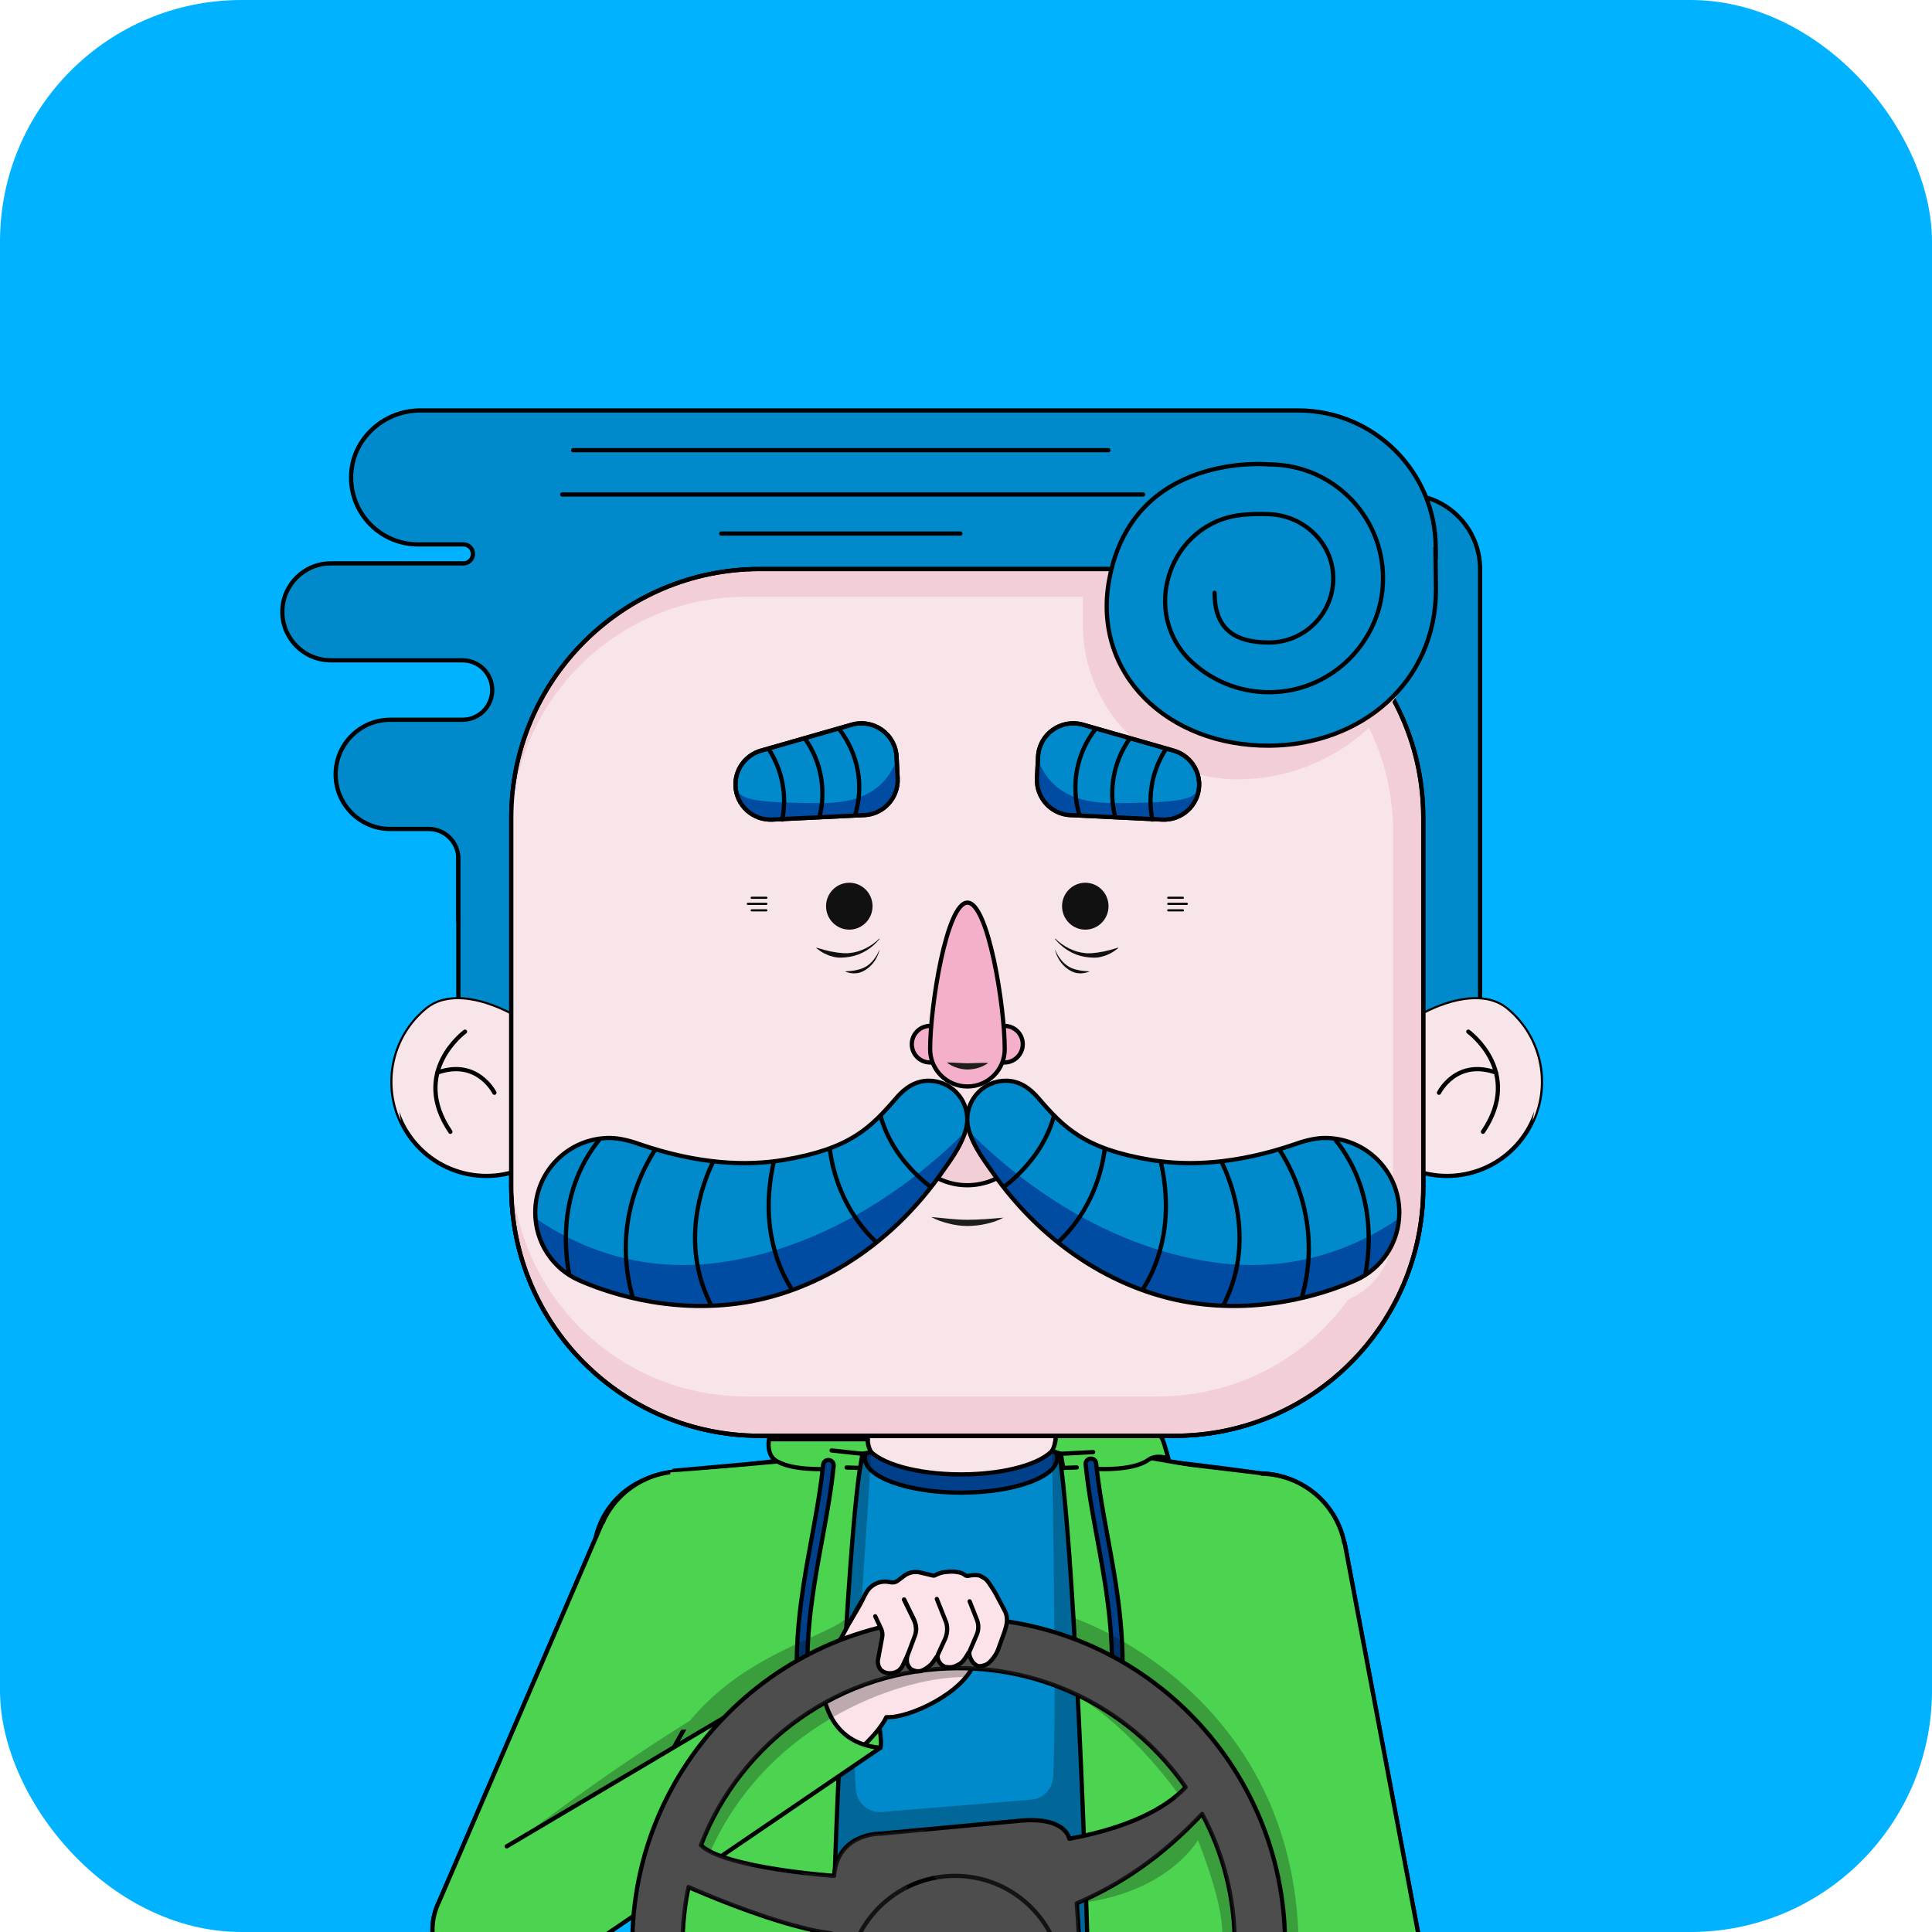 <svg width="128" height="128" viewBox="0 0 128 128" fill="none" xmlns="http://www.w3.org/2000/svg">
<g clip-path="url(#clip0_3173_310803)">
<path d="M130.477 -2.476H-2.476V130.477H130.477V-2.476Z" fill="#00B2FF"/>
<path d="M83.427 97.615H44.803C41.78 97.615 39.328 100.067 39.328 103.09V103.55C39.328 105.087 39.962 106.475 40.98 107.468C43.364 109.79 45.097 112.698 45.768 115.96L48.547 147.349H79.846L82.732 116.527C83.276 113.108 84.796 109.877 87.264 107.454C88.273 106.461 88.902 105.078 88.902 103.55V103.09C88.902 100.067 86.451 97.615 83.427 97.615Z" fill="#F8E5E9" stroke="black" stroke-width="0.28" stroke-linecap="round" stroke-linejoin="round"/>
<path fill-rule="evenodd" clip-rule="evenodd" d="M53.696 114.967C54.008 114.967 54.263 115.203 54.263 115.495C54.263 115.786 54.01 116.022 53.696 116.022C53.382 116.022 53.13 115.786 53.13 115.495C53.13 115.203 53.382 114.967 53.696 114.967Z" fill="#F2BCCF" stroke="#F2BCCF" stroke-width="0.28" stroke-linecap="round" stroke-linejoin="round"/>
<path fill-rule="evenodd" clip-rule="evenodd" d="M74.944 114.967C75.255 114.967 75.51 115.203 75.51 115.495C75.51 115.786 75.258 116.022 74.944 116.022C74.629 116.022 74.377 115.786 74.377 115.495C74.377 115.203 74.629 114.967 74.944 114.967Z" fill="#F2BCCF" stroke="#F2BCCF" stroke-width="0.28" stroke-linecap="round" stroke-linejoin="round"/>
<path d="M89.09 104.874C89.09 101.099 87.43 98.185 83.904 97.669C77.661 96.752 63.706 95.349 63.706 95.349C63.706 95.349 51.298 96.752 44.615 97.66C40.425 98.23 39.152 100.989 39.152 104.874C39.152 105.636 39.27 106.371 39.491 107.064L39.508 107.112C39.544 107.224 39.584 107.336 39.626 107.448L43.347 118.793C46.758 128.46 43.734 144.283 43.734 154.534V154.624L49.498 156.2C58.711 158.864 68.482 158.934 77.734 156.407L84.583 154.626V154.413C84.583 144.241 81.531 128.496 84.891 118.896L88.624 107.426C88.661 107.328 88.697 107.227 88.728 107.126L88.748 107.067C88.966 106.377 89.087 105.639 89.087 104.876L89.09 104.874Z" fill="#008ACB" stroke="black" stroke-width="0.28" stroke-linecap="round" stroke-linejoin="round"/>
<path d="M66.648 91.625H60.716C58.896 91.625 57.421 93.1 57.421 94.92V95.061C57.421 96.881 58.896 98.356 60.716 98.356H66.648C68.468 98.356 69.943 96.881 69.943 95.061V94.92C69.943 93.1 68.468 91.625 66.648 91.625Z" fill="#F8E5E9" stroke="black" stroke-width="0.28" stroke-linecap="round" stroke-linejoin="round"/>
<path fill-rule="evenodd" clip-rule="evenodd" d="M69.822 95.983C69.965 96.177 70.044 96.379 70.044 96.586C70.044 97.859 67.189 98.892 63.669 98.892C60.15 98.892 57.294 97.859 57.294 96.586C57.294 96.376 57.373 96.174 57.516 95.981C58.251 96.962 60.727 97.683 63.669 97.683C66.611 97.683 69.088 96.962 69.822 95.983Z" fill="#00408B" stroke="black" stroke-width="0.28" stroke-linecap="round" stroke-linejoin="round"/>
<path opacity="0.25" d="M57.718 96.205C57.291 104.116 56.318 114.561 56.711 118.622C56.795 119.485 57.555 120.119 58.422 120.049L68.322 119.23C69.113 119.166 69.733 118.529 69.775 117.735C70.021 113.147 69.696 96.129 69.696 96.129L70.916 96.637L73.9 132.616L52.953 132.182C52.953 132.182 54.751 97.422 56.335 95.812C57.92 94.202 57.721 96.208 57.721 96.208L57.718 96.205Z" fill="black"/>
<path d="M70.044 95.523C71.458 102.086 73.126 150.319 72.013 158.245C72.013 158.245 83.231 157.221 85.079 155.073C85.079 155.073 85.581 138.733 85.079 132.661C84.577 126.59 86.383 115.262 85.982 110.536C85.581 105.811 82.667 97.717 82.667 97.717L70.041 95.523H70.044Z" fill="#4CD34F" stroke="black" stroke-width="0.28" stroke-linecap="round" stroke-linejoin="round"/>
<path d="M72.748 97.324C72.748 97.324 75.067 97.45 76.076 96.724C76.654 96.308 77.412 96.637 77.412 96.637C77.269 96.168 77.078 95.31 76.87 95.125C75.883 95.125 74.831 95.125 69.946 95.125C69.974 95.663 69.699 96.129 69.699 96.129L70.279 96.314L70.445 97.251L71.337 97.223" fill="#4CD34F"/>
<path d="M72.748 97.324C72.748 97.324 75.067 97.45 76.076 96.724C76.654 96.308 77.412 96.637 77.412 96.637C77.269 96.168 77.078 95.31 76.87 95.125C75.883 95.125 74.831 95.125 69.946 95.125C69.974 95.663 69.699 96.129 69.699 96.129L70.279 96.314L70.445 97.251L71.337 97.223" stroke="black" stroke-width="0.28" stroke-linecap="round" stroke-linejoin="round"/>
<path d="M70.277 96.317L72.425 96.205" stroke="black" stroke-width="0.28" stroke-linecap="round" stroke-linejoin="round"/>
<path d="M74.024 111.105H74.018C73.825 111.103 73.67 110.943 73.673 110.749C73.721 107.524 73.202 104.694 72.697 101.957C72.389 100.28 72.097 98.695 71.926 97.024C71.906 96.83 72.046 96.659 72.24 96.639C72.433 96.617 72.605 96.76 72.624 96.954C72.793 98.597 73.081 100.168 73.387 101.831C73.897 104.602 74.422 107.465 74.374 110.758C74.371 110.951 74.214 111.103 74.024 111.103V111.105Z" fill="#00408B" stroke="black" stroke-width="0.28" stroke-linecap="round" stroke-linejoin="round"/>
<path d="M57.14 96.317C55.727 102.88 54.058 150.319 55.171 158.247C55.171 158.247 43.953 157.224 42.105 155.075C42.105 155.075 41.603 138.736 42.105 132.664C42.607 126.592 40.801 115.265 41.202 110.539C41.603 105.813 44.638 97.439 44.638 97.439L57.14 96.32V96.317Z" fill="#4CD34F" stroke="black" stroke-width="0.28" stroke-linecap="round" stroke-linejoin="round"/>
<path d="M54.669 97.324C54.669 97.324 52.35 97.45 51.34 96.724C50.763 96.308 50.948 95.355 50.948 95.355H57.505C57.423 95.748 57.721 96.208 57.721 96.208L57.143 96.317L56.977 97.254L56.086 97.226" fill="#4CD34F"/>
<path d="M54.669 97.324C54.669 97.324 52.35 97.45 51.34 96.724C50.763 96.308 50.948 95.355 50.948 95.355H57.505C57.423 95.748 57.721 96.208 57.721 96.208L57.143 96.317L56.977 97.254L56.086 97.226" stroke="black" stroke-width="0.28" stroke-linecap="round" stroke-linejoin="round"/>
<path d="M57.14 96.317L55.096 96.096" stroke="black" stroke-width="0.28" stroke-linecap="round" stroke-linejoin="round"/>
<path d="M53.135 111.198H53.141C53.334 111.195 53.489 111.035 53.486 110.842C53.438 107.617 53.957 104.787 54.462 102.049C54.77 100.372 55.062 98.788 55.233 97.116C55.252 96.923 55.112 96.752 54.919 96.732C54.725 96.71 54.554 96.853 54.535 97.046C54.366 98.69 54.077 100.26 53.772 101.923C53.261 104.694 52.737 107.558 52.785 110.85C52.787 111.044 52.944 111.195 53.135 111.195V111.198Z" fill="#00408B" stroke="black" stroke-width="0.28" stroke-linecap="round" stroke-linejoin="round"/>
<path d="M58.063 113.201C58.517 115.565 58.324 115.801 58.324 115.801C58.324 115.801 56.885 115.815 55.6 114.533C54.316 113.248 58.063 113.201 58.063 113.201Z" fill="#4CD34F" stroke="black" stroke-width="0.28" stroke-linecap="round" stroke-linejoin="round"/>
<path d="M40.021 100.673C39.987 100.743 39.962 100.813 39.931 100.883L39.906 100.872L29.097 125.973C28.046 128.104 28.921 130.684 31.052 131.736C33.184 132.788 35.764 131.913 36.816 129.781L49.969 106.234C50.073 106.071 50.168 105.9 50.255 105.721C51.649 102.897 50.49 99.475 47.663 98.078C44.839 96.684 41.418 97.843 40.021 100.67V100.673Z" stroke="black" stroke-width="0.28" stroke-linecap="round" stroke-linejoin="round"/>
<path d="M51.831 119.836C51.831 119.836 57.651 116.041 58.722 113.767C60.225 113.851 63.812 112.163 64.527 110.228C65.4 107.877 63.024 109.585 61.958 108.318C60.727 106.851 58.169 105.401 57.238 105.847C56.467 107 55.18 109.728 53.957 111.621C52.098 114.513 51.828 119.833 51.828 119.833L51.831 119.836Z" fill="#F8E5E9"/>
<path d="M51.831 119.836C51.831 119.836 57.651 116.041 58.722 113.767C60.225 113.851 63.812 112.163 64.527 110.228C65.4 107.877 63.024 109.585 61.958 108.318C60.727 106.851 58.169 105.401 57.238 105.847C56.467 107 55.18 109.728 53.957 111.621C52.098 114.513 51.828 119.833 51.828 119.833L51.831 119.836Z" fill="#FBE3E9" stroke="black" stroke-width="0.28" stroke-linecap="round" stroke-linejoin="round"/>
<path d="M40.021 100.673C39.987 100.743 39.962 100.813 39.931 100.883L39.906 100.872L29.097 125.973C28.046 128.104 28.921 130.684 31.052 131.736C33.184 132.788 35.764 131.913 36.816 129.781L49.969 106.234C50.073 106.071 50.168 105.9 50.255 105.721C51.649 102.897 50.49 99.475 47.663 98.078C44.839 96.684 41.418 97.843 40.021 100.67V100.673Z" fill="#4CD34F" stroke="black" stroke-width="0.28" stroke-linecap="round" stroke-linejoin="round"/>
<path d="M44.407 97.554L50.693 97.088L52.333 114.157L45.005 114.608L44.407 97.554Z" fill="#4CD34F"/>
<path d="M33.571 122.326L54.414 109.978C54.251 112.583 54.997 115.497 58.324 115.8L35.817 131.127C35.696 131.22 35.57 131.304 35.438 131.385" fill="#4CD34F"/>
<path d="M33.571 122.326L54.414 109.978C54.251 112.583 54.997 115.497 58.324 115.8L35.817 131.127C35.696 131.22 35.57 131.304 35.438 131.385" stroke="black" stroke-width="0.28" stroke-linecap="round" stroke-linejoin="round"/>
<path opacity="0.25" d="M64 111.114C60.281 111.005 51.046 113.773 47.06 122.674L43.552 124.281L48.611 114.608L60.985 109.072L64.468 110.149L64.003 111.117L64 111.114Z" fill="black"/>
<path d="M89.014 101.996C89.034 102.072 89.042 102.148 89.056 102.221L89.084 102.215L94.144 129.071C94.704 131.38 93.285 133.707 90.977 134.268C88.669 134.829 86.341 133.41 85.78 131.102L78.093 105.25C78.029 105.067 77.972 104.879 77.925 104.689C77.182 101.626 79.061 98.541 82.123 97.798C85.186 97.055 88.271 98.934 89.014 101.996Z" stroke="black" stroke-width="0.28" stroke-linecap="round" stroke-linejoin="round"/>
<path d="M94.258 129.86C94.267 130.014 94.267 130.168 94.258 130.317L94.225 157.423C94.306 158.971 93.12 160.289 91.575 160.373C90.026 160.455 88.708 159.268 88.624 157.723L85.716 130.774C85.691 130.625 85.674 130.474 85.665 130.32C85.539 127.947 87.359 125.919 89.735 125.793C92.107 125.667 94.135 127.487 94.261 129.862L94.258 129.86Z" fill="#F8E5E9" stroke="black" stroke-width="0.28" stroke-linecap="round" stroke-linejoin="round"/>
<path d="M89.014 101.996C89.034 102.072 89.042 102.148 89.056 102.221L89.084 102.215L94.144 129.071C94.704 131.38 93.285 133.707 90.977 134.268C88.669 134.829 86.341 133.41 85.78 131.102L78.093 105.25C78.029 105.067 77.972 104.879 77.925 104.689C77.182 101.626 79.061 98.541 82.123 97.798C85.186 97.055 88.271 98.934 89.014 101.996Z" fill="#4CD34F" stroke="black" stroke-width="0.28" stroke-linecap="round" stroke-linejoin="round"/>
<path d="M83.352 97.717L77.022 96.962L74.374 118.571L83.447 118.35L83.907 98.356C83.915 98.031 83.674 97.753 83.352 97.717Z" fill="#4CD34F"/>
<path d="M77.824 37.699H50.345C41.248 37.699 33.873 45.073 33.873 54.17V78.654C33.873 87.751 41.248 95.125 50.345 95.125H77.824C86.921 95.125 94.295 87.751 94.295 78.654V54.17C94.295 45.073 86.921 37.699 77.824 37.699Z" fill="#008ACB" stroke="black" stroke-width="0.28" stroke-linecap="round" stroke-linejoin="round"/>
<path d="M35.321 48.758L93.109 32.76C95.846 32.76 98.061 34.979 98.061 37.713V69.206C98.061 71.943 95.843 74.158 93.109 74.158H35.321C32.584 74.158 30.368 71.94 30.368 69.206V53.71C30.368 50.973 32.586 48.758 35.321 48.758Z" fill="#008ACB" stroke="black" stroke-width="0.28" stroke-linecap="round" stroke-linejoin="round"/>
<path d="M30.368 61.022V56.891C30.368 55.802 29.487 54.922 28.399 54.922H25.855C23.858 54.922 22.238 53.303 22.238 51.304C22.238 49.307 23.856 47.686 25.855 47.686H30.643C31.731 47.686 32.611 46.805 32.611 45.717C32.611 44.629 31.731 43.748 30.643 43.748H21.918C20.145 43.748 18.706 42.31 18.706 40.537C18.706 38.765 20.145 37.326 21.918 37.326H30.704C31.052 37.326 31.333 37.045 31.333 36.698C31.333 36.35 31.052 36.069 30.704 36.069H27.698C25.219 36.069 23.213 34.036 23.261 31.549C23.306 29.106 25.401 27.193 27.847 27.193H86.01C91.042 27.193 95.12 31.271 95.12 36.302V37.012" fill="#008ACB"/>
<path d="M30.368 61.022V56.891C30.368 55.802 29.487 54.922 28.399 54.922H25.855C23.858 54.922 22.238 53.303 22.238 51.304C22.238 49.307 23.856 47.686 25.855 47.686H30.643C31.731 47.686 32.611 46.805 32.611 45.717C32.611 44.629 31.731 43.748 30.643 43.748H21.918C20.145 43.748 18.706 42.31 18.706 40.537C18.706 38.765 20.145 37.326 21.918 37.326H30.704C31.052 37.326 31.333 37.045 31.333 36.698C31.333 36.35 31.052 36.069 30.704 36.069H27.698C25.219 36.069 23.213 34.036 23.261 31.549C23.306 29.106 25.401 27.193 27.847 27.193H86.01C91.042 27.193 95.12 31.271 95.12 36.302V37.012" stroke="black" stroke-width="0.28" stroke-linecap="round" stroke-linejoin="round"/>
<path d="M47.782 35.349H63.627" stroke="black" stroke-width="0.28" stroke-linecap="round" stroke-linejoin="round"/>
<path d="M37.248 32.76H75.732" stroke="black" stroke-width="0.28" stroke-linecap="round" stroke-linejoin="round"/>
<path d="M37.974 29.827H73.435" stroke="black" stroke-width="0.28" stroke-linecap="round" stroke-linejoin="round"/>
<g style="mix-blend-mode:multiply">
<path d="M93.106 72.916H35.321C32.584 72.916 30.368 70.697 30.368 67.963V69.205C30.368 71.943 32.587 74.158 35.321 74.158H93.109C95.846 74.158 98.062 71.94 98.062 69.205V67.963C98.062 70.7 95.843 72.916 93.109 72.916H93.106Z" fill="#008ACB"/>
</g>
<path d="M38.232 71.3C39.079 73.12 38.835 74.318 36.173 76.5C33.512 78.679 29.585 78.289 27.406 75.628C25.227 72.966 25.617 69.04 28.279 66.861C30.94 64.681 36.858 68.353 38.232 71.303V71.3Z" fill="#F8E5E9" stroke="black" stroke-width="0.28" stroke-linecap="round" stroke-linejoin="round"/>
<g style="mix-blend-mode:multiply">
<path d="M28.691 68.103C31.344 65.93 37.228 69.57 38.63 72.515C38.571 72.131 38.434 71.735 38.232 71.3C36.858 68.35 30.94 64.679 28.279 66.858C26.046 68.687 25.418 71.741 26.559 74.251C26.077 72.035 26.82 69.637 28.694 68.1L28.691 68.103Z" fill="#F8E5E9"/>
</g>
<g style="mix-blend-mode:multiply">
<path d="M32.825 72.546C32.825 72.546 28.477 69.926 29.891 75.075C29.891 75.075 27.05 71.407 30.811 68.277C30.811 68.277 29.734 69.848 31.358 70.647C34.002 71.951 32.825 72.546 32.825 72.546Z" fill="#F8E5E9"/>
</g>
<path d="M29.838 74.983C27.14 71.006 30.808 68.35 30.808 68.35" stroke="black" stroke-width="0.28" stroke-linecap="round" stroke-linejoin="round"/>
<path d="M32.755 72.397C32.755 72.397 31.627 70.114 28.977 71.062" stroke="black" stroke-width="0.28" stroke-linecap="round" stroke-linejoin="round"/>
<path d="M89.861 71.3C89.014 73.12 89.258 74.318 91.92 76.5C94.581 78.679 98.507 78.289 100.687 75.628C102.866 72.966 102.476 69.04 99.814 66.861C97.153 64.681 91.235 68.353 89.861 71.303V71.3Z" fill="#F8E5E9" stroke="black" stroke-width="0.28" stroke-linecap="round" stroke-linejoin="round"/>
<g style="mix-blend-mode:multiply">
<path d="M99.399 68.103C96.746 65.93 90.862 69.57 89.46 72.515C89.522 72.131 89.656 71.735 89.858 71.3C91.232 68.35 97.15 64.679 99.812 66.858C102.044 68.687 102.672 71.741 101.531 74.251C102.013 72.035 101.27 69.637 99.397 68.1L99.399 68.103Z" fill="#F8E5E9"/>
</g>
<g style="mix-blend-mode:multiply">
<path d="M95.268 72.546C95.268 72.546 99.615 69.926 98.202 75.075C98.202 75.075 101.043 71.407 97.282 68.277C97.282 68.277 98.359 69.848 96.735 70.647C94.09 71.951 95.268 72.546 95.268 72.546Z" fill="#F8E5E9"/>
</g>
<path d="M98.252 74.983C100.95 71.006 97.282 68.35 97.282 68.35" stroke="black" stroke-width="0.28" stroke-linecap="round" stroke-linejoin="round"/>
<path d="M95.336 72.397C95.336 72.397 96.463 70.114 99.113 71.062" stroke="black" stroke-width="0.28" stroke-linecap="round" stroke-linejoin="round"/>
<path d="M77.824 37.699H50.345C41.248 37.699 33.873 45.073 33.873 54.17V78.654C33.873 87.751 41.248 95.125 50.345 95.125H77.824C86.921 95.125 94.295 87.751 94.295 78.654V54.17C94.295 45.073 86.921 37.699 77.824 37.699Z" fill="#F2CED6" stroke="black" stroke-width="0.28" stroke-linecap="round" stroke-linejoin="round"/>
<path d="M76.741 39.536H49.428C40.837 39.536 33.873 46.5 33.873 55.09V76.963C33.873 85.553 40.837 92.517 49.428 92.517H76.741C85.332 92.517 92.295 85.553 92.295 76.963V55.09C92.295 46.5 85.332 39.536 76.741 39.536Z" fill="#F8E5E9"/>
<path d="M77.824 37.699H50.345C41.248 37.699 33.873 45.073 33.873 54.17V78.654C33.873 87.751 41.248 95.125 50.345 95.125H77.824C86.921 95.125 94.295 87.751 94.295 78.654V54.17C94.295 45.073 86.921 37.699 77.824 37.699Z" stroke="black" stroke-width="0.28" stroke-linecap="round" stroke-linejoin="round"/>
<path d="M94.811 38.812C94.811 45.891 89.073 51.629 81.994 51.629C76.332 51.629 71.741 47.038 71.741 41.376V38.372" fill="#F2CED6"/>
<path d="M70.922 54.002L77.005 54.299C78.289 54.361 79.383 53.371 79.445 52.086C79.498 51.007 78.8 50.031 77.759 49.733L71.744 48.011C70.299 47.599 68.847 48.637 68.773 50.137L68.703 51.565C68.642 52.849 69.632 53.943 70.916 54.005L70.922 54.002Z" fill="#008ACB" stroke="black" stroke-width="0.28" stroke-linecap="round" stroke-linejoin="round"/>
<path d="M70.922 54.002L77.005 54.299C78.228 54.358 79.274 53.463 79.428 52.272C79.03 52.883 78.718 53.203 73.687 53.203C70.131 53.203 69.203 51.385 68.765 50.362L68.706 51.562C68.644 52.846 69.634 53.94 70.919 54.002H70.922Z" fill="#004CA2"/>
<path d="M70.922 54.002L77.005 54.299C78.289 54.361 79.383 53.371 79.445 52.086C79.498 51.007 78.8 50.031 77.759 49.733L71.744 48.011C70.299 47.599 68.847 48.637 68.773 50.137L68.703 51.565C68.642 52.849 69.632 53.943 70.916 54.005L70.922 54.002Z" stroke="black" stroke-width="0.28" stroke-linecap="round" stroke-linejoin="round"/>
<path d="M71.53 54.03C70.916 52.07 71.314 49.933 72.56 48.328" stroke="black" stroke-width="0.28" stroke-linecap="round" stroke-linejoin="round"/>
<path d="M73.892 54.145C73.426 52.367 73.774 50.471 74.817 48.979" stroke="black" stroke-width="0.28" stroke-linecap="round" stroke-linejoin="round"/>
<path d="M76.349 54.299C76.023 52.692 76.349 51.018 77.229 49.652" stroke="black" stroke-width="0.28" stroke-linecap="round" stroke-linejoin="round"/>
<path d="M57.252 54.002L51.169 54.299C49.885 54.361 48.791 53.371 48.729 52.086C48.676 51.007 49.374 50.031 50.415 49.733L56.431 48.011C57.875 47.599 59.328 48.637 59.401 50.137L59.471 51.565C59.533 52.849 58.543 53.943 57.258 54.005L57.252 54.002Z" fill="#008ACB" stroke="black" stroke-width="0.28" stroke-linecap="round" stroke-linejoin="round"/>
<path d="M57.253 54.002L51.169 54.299C49.947 54.358 48.901 53.463 48.746 52.272C49.145 52.883 49.456 53.203 54.487 53.203C58.043 53.203 58.972 51.385 59.409 50.362L59.468 51.562C59.53 52.846 58.54 53.94 57.255 54.002H57.253Z" fill="#004CA2"/>
<path d="M57.252 54.002L51.169 54.299C49.885 54.361 48.791 53.371 48.729 52.086C48.676 51.007 49.374 50.031 50.415 49.733L56.431 48.011C57.875 47.599 59.328 48.637 59.401 50.137L59.471 51.565C59.533 52.849 58.543 53.943 57.258 54.005L57.252 54.002Z" stroke="black" stroke-width="0.28" stroke-linecap="round" stroke-linejoin="round"/>
<path d="M56.644 54.03C57.258 52.07 56.86 49.933 55.614 48.328" stroke="black" stroke-width="0.28" stroke-linecap="round" stroke-linejoin="round"/>
<path d="M54.285 54.145C54.751 52.367 54.403 50.471 53.36 48.979" stroke="black" stroke-width="0.28" stroke-linecap="round" stroke-linejoin="round"/>
<path d="M51.826 54.299C52.151 52.692 51.826 51.018 50.942 49.652" stroke="black" stroke-width="0.28" stroke-linecap="round" stroke-linejoin="round"/>
<g style="mix-blend-mode:multiply">
<path d="M64.499 75.404C64.499 73.99 63.352 72.843 61.939 72.843C61.061 72.843 60.36 73.337 59.827 73.954C58.088 75.973 56.742 77.356 52.322 78.093C49.826 78.508 46.668 78.374 42.789 77.05C42.411 76.904 41.536 76.635 40.812 76.635C38.086 76.635 35.876 78.845 35.876 81.571C35.876 83.576 37.062 85.315 38.787 86.069C40.215 86.695 44.542 88.383 49.784 87.531C54.035 86.841 59.157 84.246 62.962 78.716C63.327 78.186 64.502 76.677 64.502 75.401L64.499 75.404Z" fill="#F8E5E9"/>
</g>
<g style="mix-blend-mode:multiply">
<path d="M63.672 75.404C63.672 73.99 64.819 72.843 66.233 72.843C67.11 72.843 67.811 73.337 68.344 73.954C70.083 75.973 71.429 77.356 75.849 78.093C78.345 78.508 81.503 78.374 85.382 77.05C85.761 76.904 86.636 76.635 87.359 76.635C90.085 76.635 92.295 78.845 92.295 81.571C92.295 83.576 91.109 85.315 89.384 86.069C87.957 86.695 83.629 88.383 78.388 87.531C74.136 86.841 69.015 84.246 65.209 78.716C64.844 78.186 63.669 76.677 63.669 75.401L63.672 75.404Z" fill="#F8E5E9"/>
</g>
<path d="M61.692 80.631C62.514 80.698 63.307 80.814 64.084 80.814C64.875 80.814 65.66 80.746 66.479 80.673C66.118 80.872 65.722 81.004 65.316 81.088C64.917 81.181 64.497 81.22 64.084 81.226C63.664 81.22 63.246 81.167 62.847 81.06C62.449 80.962 62.059 80.828 61.689 80.628L61.692 80.631Z" fill="#1D1D1B"/>
<path d="M68.451 74.161C68.451 76.57 66.496 78.525 64.087 78.525C61.678 78.525 59.723 76.57 59.723 74.161" fill="#F2CED6"/>
<path d="M68.451 74.161C68.451 76.57 66.496 78.525 64.087 78.525C61.678 78.525 59.723 76.57 59.723 74.161" stroke="black" stroke-width="0.28" stroke-linecap="round" stroke-linejoin="round"/>
<path d="M64.084 74.161C64.084 72.748 62.937 71.601 61.524 71.601C60.646 71.601 59.945 72.094 59.412 72.711C57.673 74.731 56.327 76.113 51.907 76.851C49.411 77.266 46.253 77.131 42.374 75.807C41.996 75.662 41.12 75.392 40.397 75.392C37.671 75.392 35.461 77.602 35.461 80.328C35.461 82.334 36.647 84.072 38.372 84.827C39.8 85.452 44.127 87.141 49.369 86.288C53.62 85.598 58.742 83.004 62.547 77.473C62.912 76.943 64.087 75.434 64.087 74.158L64.084 74.161Z" fill="#008ACB"/>
<path d="M38.372 84.827C39.8 85.452 44.127 87.141 49.369 86.288C53.62 85.598 58.742 83.004 62.547 77.473C62.836 77.053 63.627 76.023 63.947 74.983C61.692 77.269 55.679 82.578 47.59 83.655C42.335 84.353 38.24 82.606 35.475 80.713C35.615 82.552 36.759 84.12 38.372 84.827Z" fill="#004CA2"/>
<path d="M64.084 74.161C64.084 72.748 62.937 71.601 61.524 71.601C60.646 71.601 59.945 72.094 59.412 72.711C57.673 74.731 56.327 76.113 51.907 76.851C49.411 77.266 46.253 77.131 42.374 75.807C41.996 75.662 41.12 75.392 40.397 75.392C37.671 75.392 35.461 77.602 35.461 80.328C35.461 82.334 36.647 84.072 38.372 84.827C39.8 85.452 44.127 87.141 49.369 86.288C53.62 85.598 58.742 83.004 62.547 77.473C62.912 76.943 64.087 75.434 64.087 74.158L64.084 74.161Z" stroke="black" stroke-width="0.28" stroke-linecap="round" stroke-linejoin="round"/>
<path d="M37.713 84.437C37.357 82.555 37.09 78.738 39.721 75.485" stroke="black" stroke-width="0.28" stroke-linecap="round" stroke-linejoin="round"/>
<path d="M43.364 76.234C42.41 77.728 40.618 81.346 41.914 85.937" stroke="black" stroke-width="0.28" stroke-linecap="round" stroke-linejoin="round"/>
<path d="M61.602 78.595C60.643 77.846 58.972 76.264 58.341 73.931" stroke="black" stroke-width="0.28" stroke-linecap="round" stroke-linejoin="round"/>
<path d="M54.983 76.172C55.149 77.465 55.766 80.138 58.035 82.272" stroke="black" stroke-width="0.28" stroke-linecap="round" stroke-linejoin="round"/>
<path d="M52.471 85.436C51.669 84.207 50.297 81.338 51.253 77.019" stroke="black" stroke-width="0.28" stroke-linecap="round" stroke-linejoin="round"/>
<path d="M47.206 77.053C46.556 78.396 45.005 82.39 47.125 86.487" stroke="black" stroke-width="0.28" stroke-linecap="round" stroke-linejoin="round"/>
<path d="M64.084 74.161C64.084 72.748 65.231 71.601 66.645 71.601C67.523 71.601 68.224 72.094 68.757 72.711C70.496 74.731 71.842 76.113 76.262 76.851C78.758 77.266 81.916 77.131 85.794 75.807C86.173 75.662 87.048 75.392 87.772 75.392C90.498 75.392 92.708 77.602 92.708 80.328C92.708 82.334 91.521 84.072 89.796 84.827C88.369 85.452 84.042 87.141 78.8 86.288C74.548 85.598 69.427 83.004 65.621 77.473C65.257 76.943 64.082 75.434 64.082 74.158L64.084 74.161Z" fill="#008ACB"/>
<path d="M89.799 84.827C88.372 85.452 84.044 87.141 78.803 86.288C74.551 85.598 69.43 83.004 65.624 77.473C65.335 77.053 64.544 76.023 64.225 74.983C66.48 77.269 72.492 82.578 80.581 83.655C85.837 84.353 89.931 82.606 92.697 80.713C92.556 82.552 91.412 84.12 89.799 84.827Z" fill="#004CA2"/>
<path d="M64.084 74.161C64.084 72.748 65.231 71.601 66.645 71.601C67.523 71.601 68.224 72.094 68.757 72.711C70.496 74.731 71.842 76.113 76.262 76.851C78.758 77.266 81.916 77.131 85.794 75.807C86.173 75.662 87.048 75.392 87.772 75.392C90.498 75.392 92.708 77.602 92.708 80.328C92.708 82.334 91.521 84.072 89.796 84.827C88.369 85.452 84.042 87.141 78.8 86.288C74.548 85.598 69.427 83.004 65.621 77.473C65.257 76.943 64.082 75.434 64.082 74.158L64.084 74.161Z" stroke="black" stroke-width="0.28" stroke-linecap="round" stroke-linejoin="round"/>
<path d="M90.459 84.437C90.815 82.555 91.081 78.738 88.45 75.485" stroke="black" stroke-width="0.28" stroke-linecap="round" stroke-linejoin="round"/>
<path d="M84.807 76.234C85.761 77.728 87.553 81.346 86.257 85.937" stroke="black" stroke-width="0.28" stroke-linecap="round" stroke-linejoin="round"/>
<path d="M66.569 78.595C67.528 77.846 69.2 76.264 69.831 73.931" stroke="black" stroke-width="0.28" stroke-linecap="round" stroke-linejoin="round"/>
<path d="M73.185 76.172C73.02 77.465 72.403 80.138 70.134 82.272" stroke="black" stroke-width="0.28" stroke-linecap="round" stroke-linejoin="round"/>
<path d="M75.701 85.436C76.503 84.207 77.874 81.338 76.918 77.019" stroke="black" stroke-width="0.28" stroke-linecap="round" stroke-linejoin="round"/>
<path d="M80.965 77.053C81.616 78.396 83.167 82.39 81.046 86.487" stroke="black" stroke-width="0.28" stroke-linecap="round" stroke-linejoin="round"/>
<path d="M61.622 70.392H66.549C67.22 70.392 67.761 69.848 67.761 69.18C67.761 68.51 67.217 67.969 66.549 67.969H61.622C60.951 67.969 60.41 68.513 60.41 69.18C60.41 69.851 60.954 70.392 61.622 70.392Z" fill="#F4AFCB" stroke="black" stroke-width="0.28" stroke-linecap="round" stroke-linejoin="round"/>
<path d="M66.566 69.511C66.566 70.877 65.461 71.982 64.095 71.982C62.73 71.982 61.624 70.877 61.624 69.511C61.624 66.589 62.73 59.802 64.095 59.802C65.461 59.802 66.566 66.648 66.566 69.511Z" fill="#F4AFCB" stroke="black" stroke-width="0.28" stroke-linecap="round" stroke-linejoin="round"/>
<path d="M62.73 70.392C63.22 70.386 63.669 70.442 64.101 70.442C64.541 70.445 64.987 70.4 65.478 70.42C65.276 70.571 65.055 70.672 64.819 70.748C64.589 70.818 64.348 70.852 64.098 70.857C63.851 70.855 63.607 70.812 63.377 70.734C63.147 70.655 62.926 70.552 62.73 70.392Z" fill="#1D1D1B"/>
<path d="M57.808 60.037C57.808 60.896 57.118 61.591 56.268 61.591C55.418 61.591 54.728 60.896 54.728 60.037C54.728 59.179 55.418 58.484 56.268 58.484C57.118 58.484 57.808 59.179 57.808 60.037Z" fill="#111111"/>
<path d="M58.27 62.211C57.791 62.806 57.095 63.257 56.307 63.389C55.92 63.451 55.505 63.487 55.124 63.364C54.927 63.322 54.751 63.226 54.574 63.148C54.4 63.055 54.24 62.937 54.089 62.82C54.083 62.814 54.08 62.806 54.089 62.797C54.092 62.791 54.1 62.791 54.106 62.791C54.299 62.834 54.476 62.898 54.655 62.946C54.84 62.977 55.011 63.047 55.194 63.061C55.283 63.078 55.373 63.097 55.46 63.108L55.73 63.136C55.819 63.153 55.909 63.151 56.002 63.153C56.091 63.153 56.184 63.159 56.274 63.142C56.638 63.111 56.997 63.005 57.331 62.836C57.667 62.676 57.981 62.458 58.248 62.189C58.248 62.189 58.265 62.18 58.27 62.189C58.276 62.194 58.276 62.203 58.27 62.208V62.211Z" fill="#111111"/>
<path d="M58.27 62.962C58.139 63.431 57.872 63.882 57.457 64.18C57.255 64.331 57.014 64.454 56.756 64.477C56.501 64.513 56.243 64.466 56.013 64.376C56.007 64.376 56.004 64.368 56.007 64.362C56.007 64.359 56.013 64.356 56.016 64.356C56.142 64.337 56.26 64.345 56.377 64.328C56.495 64.309 56.61 64.306 56.722 64.272C56.947 64.227 57.166 64.163 57.365 64.042C57.564 63.922 57.74 63.762 57.886 63.574C58.035 63.389 58.161 63.178 58.251 62.957C58.251 62.951 58.259 62.949 58.265 62.951C58.27 62.951 58.273 62.96 58.27 62.965V62.962Z" fill="#111111"/>
<path d="M49.801 60.312H50.774" stroke="black" stroke-width="0.14" stroke-linecap="round" stroke-linejoin="round"/>
<path d="M49.801 59.479H50.774" stroke="black" stroke-width="0.14" stroke-linecap="round" stroke-linejoin="round"/>
<path d="M49.543 59.883H50.774" stroke="black" stroke-width="0.14" stroke-linecap="round" stroke-linejoin="round"/>
<path d="M70.364 60.037C70.364 60.896 71.053 61.591 71.903 61.591C72.753 61.591 73.443 60.896 73.443 60.037C73.443 59.179 72.753 58.484 71.903 58.484C71.053 58.484 70.364 59.179 70.364 60.037Z" fill="#111111"/>
<path d="M69.923 62.191C70.19 62.458 70.504 62.676 70.84 62.839C71.174 63.005 71.533 63.114 71.898 63.145C71.987 63.159 72.08 63.156 72.17 63.156C72.259 63.156 72.352 63.156 72.442 63.139L72.711 63.111C72.801 63.097 72.891 63.078 72.977 63.063C73.16 63.049 73.331 62.979 73.516 62.948C73.695 62.901 73.872 62.834 74.066 62.794C74.066 62.794 74.082 62.797 74.085 62.805C74.085 62.811 74.085 62.817 74.08 62.822C73.928 62.94 73.768 63.058 73.594 63.15C73.418 63.232 73.238 63.327 73.045 63.366C72.663 63.49 72.248 63.453 71.861 63.392C71.076 63.26 70.38 62.808 69.898 62.214C69.892 62.208 69.892 62.197 69.898 62.191C69.904 62.186 69.912 62.186 69.918 62.191H69.923Z" fill="#111111"/>
<path d="M69.921 62.957C70.01 63.181 70.136 63.389 70.285 63.574C70.431 63.762 70.608 63.922 70.807 64.042C71.006 64.163 71.227 64.227 71.449 64.272C71.561 64.306 71.676 64.309 71.794 64.328C71.912 64.342 72.029 64.337 72.156 64.356C72.156 64.356 72.164 64.362 72.164 64.368C72.164 64.37 72.161 64.373 72.159 64.376C71.929 64.463 71.671 64.511 71.415 64.477C71.157 64.454 70.916 64.331 70.714 64.18C70.299 63.88 70.033 63.431 69.901 62.962C69.901 62.957 69.901 62.951 69.909 62.949C69.915 62.949 69.921 62.949 69.923 62.954L69.921 62.957Z" fill="#111111"/>
<path d="M78.368 60.312H77.397" stroke="black" stroke-width="0.14" stroke-linecap="round" stroke-linejoin="round"/>
<path d="M78.368 59.479H77.397" stroke="black" stroke-width="0.14" stroke-linecap="round" stroke-linejoin="round"/>
<path d="M78.629 59.883H77.397" stroke="black" stroke-width="0.14" stroke-linecap="round" stroke-linejoin="round"/>
<path d="M80.469 39.272C80.469 41.62 81.733 42.568 84.081 42.568C86.428 42.568 88.344 40.652 88.332 38.296C88.321 36.002 86.411 34.171 84.12 34.067C83.464 34.036 82.861 34.056 82.311 34.109C77.476 34.594 75.415 40.641 79.013 43.906C80.463 45.221 82.423 45.981 84.563 45.846C88.321 45.614 91.378 42.554 91.614 38.796C91.886 34.409 88.411 30.769 84.084 30.769C84.084 30.769 75.078 29.88 73.491 38.386C72.321 44.657 77.386 49.439 84.084 49.403C90.209 49.369 95.136 45.182 95.136 39.059L95.1 36.302" fill="#008ACB"/>
<path d="M80.469 39.272C80.469 41.62 81.733 42.568 84.081 42.568C86.428 42.568 88.344 40.652 88.332 38.296C88.321 36.002 86.411 34.171 84.12 34.067C83.464 34.036 82.861 34.056 82.311 34.109C77.476 34.594 75.415 40.641 79.013 43.906C80.463 45.221 82.423 45.981 84.563 45.846C88.321 45.614 91.378 42.554 91.614 38.796C91.886 34.409 88.411 30.769 84.084 30.769C84.084 30.769 75.078 29.88 73.491 38.386C72.321 44.657 77.386 49.439 84.084 49.403C90.209 49.369 95.136 45.182 95.136 39.059L95.1 36.302" stroke="black" stroke-width="0.28" stroke-linecap="round" stroke-linejoin="round"/>
<path opacity="0.25" d="M71.118 107.19C71.118 107.19 85.326 111.854 86.016 128C86.706 144.146 82.981 130.827 82.981 130.827C82.981 130.827 80.976 130.151 80.976 128C80.976 125.849 79.366 121.911 79.366 121.911C79.366 121.911 77.353 125.487 71.342 126.099C65.332 126.71 75.715 121.185 75.715 121.185L78.073 118.874C78.073 118.874 75.143 114.647 71.312 112.32L71.121 107.193L71.118 107.19Z" fill="black"/>
<path opacity="0.25" d="M56.108 107.19C54.77 108.45 49.4 109.524 45.712 114C39.746 117.688 34.569 121.735 34.569 121.735L47.638 113.991L55.808 108.604L56.108 107.188V107.19Z" fill="black"/>
<path d="M63.515 107.19C51.573 107.19 41.892 116.872 41.892 128.813C41.892 140.755 51.573 150.436 63.515 150.436C75.457 150.436 85.138 140.755 85.138 128.813C85.138 116.872 75.457 107.19 63.515 107.19ZM63.515 110.522C69.749 110.522 75.252 113.641 78.553 118.403C77.616 119.418 75.49 120.961 70.843 121.824C70.843 121.824 70.647 120.346 67.579 120.627C63.899 120.963 58.366 121.482 58.366 121.482C58.366 121.482 55.488 121.404 55.256 124.281C55.256 124.281 48.025 123.776 46.438 122.251C49.074 115.391 55.727 110.522 63.515 110.522ZM45.224 128.813C45.224 127.515 45.361 126.247 45.619 125.024C46.598 125.453 50.062 126.929 53.065 127.689C53.643 127.835 54.033 127.944 55.087 128.093C54.672 133.853 57.754 137.036 61.849 137.667C62.623 137.788 63.184 138.469 63.134 139.252C62.845 143.821 61.992 145.977 61.344 146.976C52.263 145.904 45.221 138.183 45.221 128.813H45.224ZM68.03 146.541C67.082 145.06 66.367 141.254 66.008 138.98C65.89 138.231 66.345 137.507 67.071 137.294C72.024 135.853 71.724 131.466 71.34 126.099C74.276 124.834 76.968 123.025 79.641 120.178C81.021 122.75 81.803 125.689 81.803 128.813C81.803 137.356 75.948 144.53 68.03 146.541Z" fill="#4D4D4D" stroke="black" stroke-width="0.28" stroke-linecap="round" stroke-linejoin="round"/>
<path d="M63.279 138.528C67.214 138.528 70.403 135.339 70.403 131.405C70.403 127.471 67.214 124.281 63.279 124.281C59.345 124.281 56.156 127.471 56.156 131.405C56.156 135.339 59.345 138.528 63.279 138.528Z" fill="#4D4D4D" stroke="black" stroke-width="0.28" stroke-linecap="round" stroke-linejoin="round"/>
<g style="mix-blend-mode:multiply" opacity="0.25">
<path d="M81.13 134.066L82.805 130.771C82.805 130.771 82.3 120.602 80.241 119.685C78.186 118.767 76.741 123.35 71.575 125.019C67.691 126.275 68.187 123.922 63.139 124.102C60.705 124.189 62.2 124.713 64.135 124.808C66.233 124.909 67.015 126.693 67.189 128.034C67.315 129.01 69.155 130.078 71.505 131.04C71.584 129.548 71.466 127.877 71.34 126.096C74.276 124.831 76.968 123.022 79.641 120.175C81.021 122.747 81.803 125.686 81.803 128.811C81.803 130.628 81.537 132.386 81.043 134.044C81.1 134.058 81.128 134.066 81.128 134.066H81.13Z" fill="#4D4D4D"/>
</g>
<g style="mix-blend-mode:multiply" opacity="0.25">
<path d="M45.226 128.813C45.226 127.515 45.364 126.247 45.622 125.024C46.601 125.453 50.064 126.929 53.068 127.689C53.646 127.835 54.035 127.944 55.09 128.093C54.902 130.709 55.435 132.793 56.456 134.347C57.794 134.111 58.573 133.547 58.231 132.445C56.924 128.261 59.774 125.622 59.774 125.622C60.876 124.186 59.415 125.302 56.557 126.816C53.699 128.334 47.93 124.34 45.344 124.393C42.758 124.447 44.609 133.073 44.609 133.073C44.609 133.073 45.058 133.18 45.793 133.334C45.425 131.887 45.229 130.373 45.229 128.813H45.226Z" fill="#4D4D4D"/>
</g>
<g style="mix-blend-mode:multiply" opacity="0.25">
<path d="M45.678 122.394C46.2 123.353 48.426 123.586 50.179 123.616C48.581 123.3 47.066 122.856 46.435 122.253C49.072 115.393 55.724 110.525 63.512 110.525C69.747 110.525 75.249 113.643 78.55 118.406C78.354 118.619 78.104 118.857 77.787 119.107C77.787 119.107 78.825 119.586 78.982 118.122C79.139 116.658 72.655 108.413 61.723 109.54C48.662 110.887 44.786 120.761 45.675 122.396L45.678 122.394Z" fill="#4D4D4D"/>
</g>
<g style="mix-blend-mode:multiply" opacity="0.25">
<path d="M55.255 124.281C55.255 124.281 54.271 124.214 52.95 124.048C52.95 124.048 56.293 125.7 57.502 123.614C58.175 122.453 60.046 121.656 61.569 121.182C59.737 121.353 58.366 121.482 58.366 121.482C58.366 121.482 55.488 121.404 55.255 124.281Z" fill="#4D4D4D"/>
</g>
<path d="M58.73 106.024L64.814 104.916L64.948 109.468L61.325 110.065L58.73 106.024Z" fill="#FBE3E9"/>
<path d="M56.333 107.423C56.562 107.022 56.983 106.332 57.118 106.046C57.202 105.867 57.294 105.693 57.39 105.519C57.681 104.997 58.265 104.708 58.857 104.804L59.056 104.834C59.202 104.857 59.353 104.82 59.471 104.731L59.886 104.414C60.194 104.178 60.59 104.094 60.966 104.184L61.773 104.374C61.886 104.403 61.908 104.397 62.006 104.338L62.082 104.304C62.247 104.226 62.427 104.173 62.609 104.153C62.713 104.142 62.814 104.133 62.926 104.125C63.128 104.108 63.467 104.142 63.675 104.212C63.742 104.234 63.807 104.268 63.868 104.307L63.978 104.38L64.003 104.391C64.042 104.408 64.084 104.417 64.126 104.408C64.418 104.355 64.578 104.324 64.898 104.383L65.032 104.453C65.097 104.487 65.161 104.523 65.223 104.565C65.338 104.638 65.355 104.663 65.478 104.815L65.506 104.854C65.697 105.151 65.773 105.235 65.983 105.611L66.561 106.702C66.636 106.842 66.684 106.997 66.704 107.157C66.737 107.462 66.693 107.656 66.552 108.11L66.132 109.274C66.092 109.383 66.045 109.487 65.983 109.588C65.82 109.855 65.613 110.115 65.386 110.261L65.285 110.303C65.198 110.34 65.105 110.365 65.013 110.379C64.777 110.416 64.69 110.354 64.469 110.155C64.401 110.062 64.342 109.961 64.297 109.855C64.225 109.678 64.244 109.731 64.21 109.468L64.71 108.304C64.844 107.99 64.85 107.633 64.724 107.314L64.241 106.091" fill="#FBE3E9"/>
<path d="M56.333 107.423C56.562 107.022 56.983 106.332 57.118 106.046C57.202 105.867 57.294 105.693 57.39 105.519C57.681 104.997 58.265 104.708 58.857 104.804L59.056 104.834C59.202 104.857 59.353 104.82 59.471 104.731L59.886 104.414C60.194 104.178 60.59 104.094 60.966 104.184L61.773 104.374C61.886 104.403 61.908 104.397 62.006 104.338L62.082 104.304C62.247 104.226 62.427 104.173 62.609 104.153C62.713 104.142 62.814 104.133 62.926 104.125C63.128 104.108 63.467 104.142 63.675 104.212C63.742 104.234 63.807 104.268 63.868 104.307L63.978 104.38L64.003 104.391C64.042 104.408 64.084 104.417 64.126 104.408C64.418 104.355 64.578 104.324 64.898 104.383L65.032 104.453C65.097 104.487 65.161 104.523 65.223 104.565C65.338 104.638 65.355 104.663 65.478 104.815L65.506 104.854C65.697 105.151 65.773 105.235 65.983 105.611L66.561 106.702C66.636 106.842 66.684 106.997 66.704 107.157C66.737 107.462 66.693 107.656 66.552 108.11L66.132 109.274C66.092 109.383 66.045 109.487 65.983 109.588C65.82 109.855 65.613 110.115 65.386 110.261L65.285 110.303C65.198 110.34 65.105 110.365 65.013 110.379C64.777 110.416 64.69 110.354 64.469 110.155C64.401 110.062 64.342 109.961 64.297 109.855C64.225 109.678 64.244 109.731 64.21 109.468L64.71 108.304C64.844 107.99 64.85 107.633 64.724 107.314L64.241 106.091" stroke="black" stroke-width="0.28" stroke-linecap="round" stroke-linejoin="round"/>
<path d="M57.987 107.084L58.397 107.956C58.461 108.116 58.478 108.29 58.447 108.461L58.167 109.978C58.125 110.211 58.228 110.536 58.414 110.682C58.717 110.92 59.162 110.915 59.524 110.693C59.538 110.685 59.555 110.671 59.575 110.651C59.709 110.528 59.813 110.371 59.875 110.199L60.511 108.856C60.764 108.323 60.758 107.706 60.495 107.179L59.894 105.976" fill="#FBE3E9"/>
<path d="M57.987 107.084L58.397 107.956C58.461 108.116 58.478 108.29 58.447 108.461L58.167 109.978C58.125 110.211 58.228 110.536 58.414 110.682C58.717 110.92 59.162 110.915 59.524 110.693C59.538 110.685 59.555 110.671 59.575 110.651C59.709 110.528 59.813 110.371 59.875 110.199L60.511 108.856C60.764 108.323 60.758 107.706 60.495 107.179L59.894 105.976" stroke="black" stroke-width="0.28" stroke-linecap="round" stroke-linejoin="round"/>
<path d="M64.157 109.512C64.157 109.512 63.868 110.068 63.608 110.222C63.187 110.471 63.021 110.488 62.662 110.443C62.584 110.435 62.514 110.385 62.447 110.342L62.413 110.32C62.205 110.163 62.043 109.824 62.152 109.588L62.606 108.601C62.763 108.259 62.794 107.869 62.693 107.507L62.068 105.937" fill="#FBE3E9"/>
<path d="M64.157 109.512C64.157 109.512 63.868 110.068 63.608 110.222C63.187 110.471 63.021 110.488 62.662 110.443C62.584 110.435 62.514 110.385 62.447 110.342L62.413 110.32C62.205 110.163 62.043 109.824 62.152 109.588L62.606 108.601C62.763 108.259 62.794 107.869 62.693 107.507L62.068 105.937" stroke="black" stroke-width="0.28" stroke-linecap="round" stroke-linejoin="round"/>
<path d="M62.068 109.751L61.827 110.101C61.757 110.202 61.672 110.295 61.574 110.371C61.51 110.421 61.448 110.472 61.437 110.477C61.196 110.637 61.005 110.769 60.696 110.716C60.593 110.699 60.405 110.637 60.329 110.564C60.2 110.441 60.107 110.281 60.088 110.101C60.068 109.941 60.088 109.779 60.144 109.627L60.623 108.346C60.733 108.051 60.724 107.726 60.601 107.437L59.9 105.976" fill="#FBE3E9"/>
<path d="M62.068 109.751L61.827 110.101C61.757 110.202 61.672 110.295 61.574 110.371C61.51 110.421 61.448 110.472 61.437 110.477C61.196 110.637 61.005 110.769 60.696 110.716C60.593 110.699 60.405 110.637 60.329 110.564C60.2 110.441 60.107 110.281 60.088 110.101C60.068 109.941 60.088 109.779 60.144 109.627L60.623 108.346C60.733 108.051 60.724 107.726 60.601 107.437L59.9 105.976" stroke="black" stroke-width="0.28" stroke-linecap="round" stroke-linejoin="round"/>
</g>
<defs>
<clipPath id="clip0_3173_310803">
<rect width="128" height="128" rx="16" fill="white"/>
</clipPath>
</defs>
</svg>
